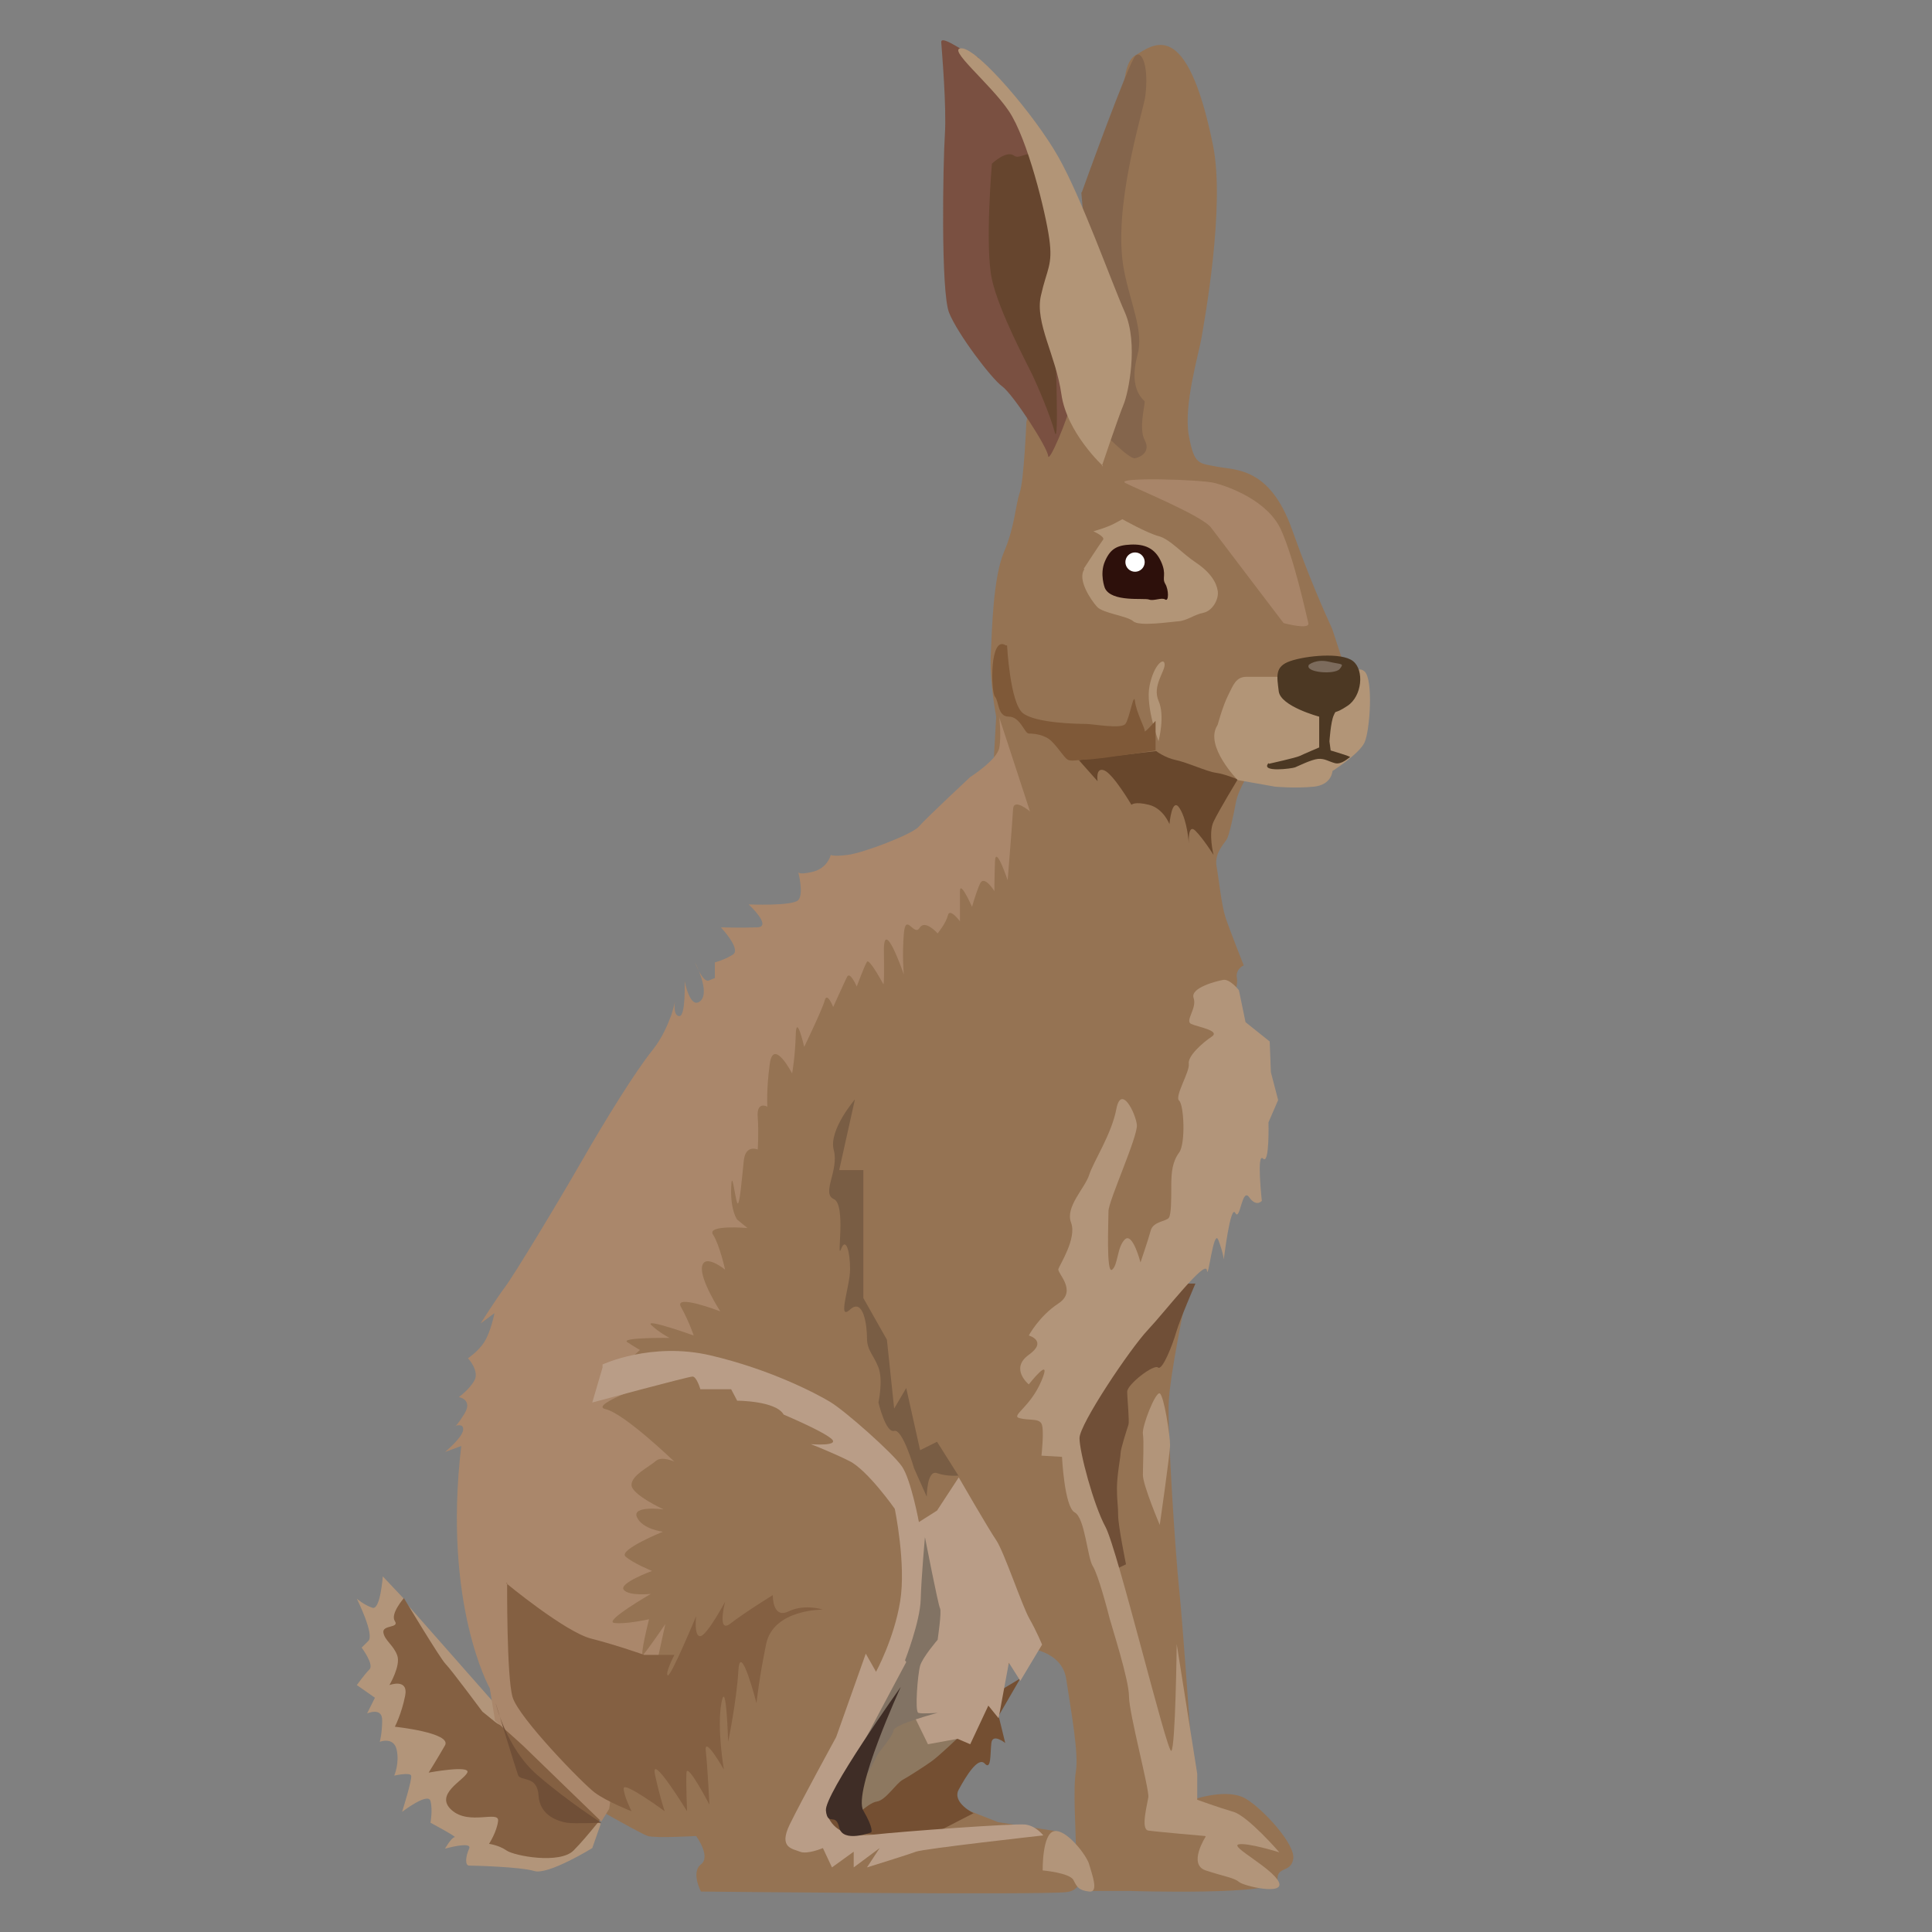 <?xml version="1.0" encoding="UTF-8"?><svg id="Complications" xmlns="http://www.w3.org/2000/svg" viewBox="0 0 32 32"><rect x="0" y="0" width="32" height="32" fill="#808080" stroke="none"/><defs><style>.cls-1{fill:#744f32;}.cls-1,.cls-2,.cls-3,.cls-4,.cls-5,.cls-6,.cls-7,.cls-8,.cls-9,.cls-10,.cls-11,.cls-12,.cls-13,.cls-14,.cls-15,.cls-16,.cls-17,.cls-18,.cls-19,.cls-20,.cls-21,.cls-22,.cls-23{stroke-width:0px;}.cls-2{fill:#2d100b;}.cls-3{fill:none;}.cls-4{fill:#7f5938;}.cls-5{fill:#4c3823;}.cls-6{fill:#1b120f;opacity:.22;}.cls-7{fill:#7a5041;}.cls-8{fill:#704f37;}.cls-9{fill:#b99d87;}.cls-10{fill:#84654c;}.cls-11{fill:#3f2d26;}.cls-12{fill:#827364;}.cls-13{fill:#aa876b;}.cls-14{fill:#846042;}.cls-15{fill:#a88569;}.cls-16{fill:#66452e;}.cls-17{fill:#68472c;}.cls-18{fill:#b29577;}.cls-19{fill:#8d7860;}.cls-20{fill:#b2957a;}.cls-21{fill:#fff;}.cls-22{fill:#7c6b5c;}.cls-23{fill:#957353;}</style></defs><rect class="cls-3" width="32" height="32"/><path class="cls-23" d="M18.64,2.08s-.13-.99.16-1.16.85-.68,1.29,1.48c.21,1.02-.15,2.96-.19,3.2s-.3,1.11-.21,1.61.17.46.47.52.87,0,1.24,1.04.65,1.6.67,1.66.28.86.28.86l-1.63,1.46s-.21.32-.25.54-.11.54-.15.61-.21.23-.17.45.08.64.15.85.3.79.3.79c0,0-.15.06-.11.23s-.81,4.22-.81,4.22l-.07,1.23s-.22,1.05-.25,1.52.11,2.56.17,3.13.18,2.31.18,2.31l.11,1.16s.52-.17.81,0,.83.76.79,1-.28.11-.26.36-2.45.17-2.45.17h-.71s-.18-.47-.18-.73-.05-.96,0-1.25-.08-1-.16-1.53-.79-.53-.79-.53l-1.21,2.17-.12.34.99.39s.5.08.9.14.73.97.23,1.02-6.05-.01-6.05-.01c0,0-.17-.32,0-.45s-.08-.47-.08-.47c0,0-.67.04-.8,0s-1.24-.68-1.24-.68l-.45-4.37,1.24-4.58,2.3-3.92,3.1-3.28.78-1,.04-.71s-.11-.57-.09-1.01.04-1.3.22-1.72.19-.78.26-.98.11-1.17.11-1.17l.13-.59,1.27-3.58.18-.75Z"/><path class="cls-20" d="M6.68,26.47l-.34-.36s-.04.56-.17.52-.26-.15-.26-.15c0,0,.3.6.19.7l-.11.11s.21.28.13.36-.21.26-.21.26l.3.21-.13.26s.25-.11.25.11-.04.36-.04.36c0,0,.23-.09.28.13s-.04.43-.04.43c0,0,.26-.06.28,0s-.15.6-.15.6c0,0,.43-.33.47-.18s0,.36,0,.36c0,0,.45.24.4.24s-.16.19-.16.19c0,0,.46-.13.4,0s-.07.28,0,.28.85.02,1.08.09.96-.38.96-.38l.14-.4-3.27-3.71Z"/><path class="cls-14" d="M8.38,28.39s.03.3-.18.13l-.21-.17s-.52-.7-.61-.79-.69-1.09-.69-1.09c0,0-.23.26-.15.38s-.21.06-.19.19.17.21.23.38-.13.49-.13.49c0,0,.32-.12.26.18s-.17.51-.17.51c0,0,.95.1.83.31s-.27.45-.27.45c0,0,.7-.13.64,0s-.55.36-.26.62.79,0,.77.18-.15.38-.15.38c0,0,.16.02.29.11s.88.23,1.11,0,.59-.7.59-.7l-1.71-1.58Z"/><path class="cls-13" d="M8.11,27.96s-.78-1.39-.47-4.01l-.27.1s.28-.23.3-.36-.14-.07-.14-.07c0,0,.01.04.16-.2s-.09-.28-.09-.28c0,0,.18-.13.26-.28s-.1-.36-.11-.36.16-.1.27-.27.17-.48.17-.48l-.23.17s.26-.41.41-.61.87-1.39,1.26-2.07.89-1.49,1.18-1.85c.16-.2.25-.42.31-.58.04-.13.06-.22.06-.22,0,0-.04.23.07.24s.09-.58.09-.58c0,0,.09.48.26.33s-.09-.64-.09-.64c0,0,.13.34.23.3l.1-.04v-.26s.16-.04.3-.13-.2-.45-.2-.45c0,0,.34.01.6,0s-.14-.38-.14-.38c0,0,.72.03.82-.07s0-.47,0-.47c0,0-.01.06.24,0s.3-.28.3-.28c0,0,.03.03.28,0s1.07-.34,1.18-.47.85-.82.85-.82c0,0,.44-.28.48-.48s0-.51,0-.51l.51,1.56s-.27-.23-.28-.04-.09,1.18-.09,1.18c0,0-.2-.6-.21-.31s-.01.49-.01.49c0,0-.17-.28-.24-.12s-.13.38-.13.38c0,0-.2-.45-.2-.26v.5s-.17-.23-.2-.1-.17.3-.17.3c0,0-.21-.24-.3-.09s-.23-.27-.26.1,0,.67,0,.67c0,0-.34-.99-.33-.38s-.01.54-.01.54c0,0-.23-.43-.27-.37s-.17.41-.17.41c0,0-.11-.26-.16-.16s-.23.5-.23.5c0,0-.1-.26-.14-.11s-.34.77-.34.77c0,0-.13-.57-.14-.2s-.06.64-.06.64c0,0-.31-.6-.37-.16s-.04.71-.04.71c0,0-.18-.1-.16.17s0,.54,0,.54c0,0-.2-.09-.23.18s-.07.8-.11.7-.09-.6-.1-.23.1.51.1.51l.17.14s-.68-.06-.57.11.2.58.2.58c0,0-.33-.27-.38-.06s.3.75.3.75c0,0-.78-.3-.65-.07s.21.47.21.47c0,0-.84-.3-.7-.17s.3.21.3.21c0,0-.82-.01-.7.07s.21.13.21.13c0,0-.65.57-.58.6s.92-.1.92-.1c0,0-1.22.41-.91.48s1.14.87,1.14.87c0,0-.21-.1-.31-.01s-.41.24-.4.4.53.4.53.4c0,0-.53-.07-.44.13s.43.24.43.24c0,0-.74.3-.62.41s.44.24.44.24c0,0-.55.2-.47.31s.45.07.45.07c0,0-.78.45-.61.48s.58-.06.58-.06c0,0-.17.67-.09.58s.36-.5.36-.5l-.18.82-.65.23v1.31s-.1.7-.1.7l-.13.21s-1.22-1.18-1.28-1.24-.48-.43-.48-.43l-.09-.55Z"/><path class="cls-1" d="M16.14,30.04s-.38-.18-.26-.4.32-.55.43-.43.09-.17.11-.34.23,0,.23,0l-.11-.45.36-.62-1.85,1.11-.93.76s-.58.4-.4.58,1.69.15,1.69.15l.72-.37Z"/><path class="cls-14" d="M8.38,26.22s.98.81,1.41.92.88.27.88.27h.5s-.16.31-.11.34.47-.98.47-.98c0,0-.04.34.07.33s.41-.57.41-.57c0,0-.14.54.09.36s.7-.47.7-.47c0,0-.01.4.26.27s.57-.03.57-.03c0,0-.82-.01-.94.57s-.16.98-.16.98c0,0-.27-1.05-.3-.54s-.17,1.18-.17,1.18c0,0-.03-1.07-.11-.65s.04,1.11.04,1.11c0,0-.33-.58-.3-.31s.06.89.06.89c0,0-.37-.71-.38-.53s.01.64.01.64c0,0-.62-1.01-.53-.6s.16.6.16.6c0,0-.68-.5-.68-.38s.13.38.13.38c0,0-.41-.16-.61-.31s-1.26-1.24-1.36-1.58-.09-1.89-.09-1.89Z"/><path class="cls-19" d="M14.07,30.18s.3-.32.45-.34.32-.3.43-.36.34-.21.47-.3.45-.4.45-.4l.02-.45-.32-1-.3-.28-1.36,2.54.16.59Z"/><path class="cls-9" d="M9.98,22.6s.81-.38,1.79-.15,1.73.62,1.98.77,1.04.85,1.19,1.07.28.92.28.92l.3-.19.36-.55s.49.85.62,1.04.43,1.09.55,1.3.21.43.21.43l-.36.6-.19-.3-.17.92-.17-.21-.3.64-.21-.09-.49.09-.45-.92s-.85,1.34-.89,1.41-.4.48-.34.65.21.42.75.36,2.36-.19,2.54-.17.3.18.3.18c0,0-1.98.22-2.11.27s-.81.26-.81.26l.21-.32-.43.32v-.26l-.36.26-.15-.32s-.26.11-.38.06-.36-.06-.17-.45.77-1.45.77-1.45l.49-1.38.17.3s.3-.55.4-1.17-.09-1.53-.09-1.53c0,0-.45-.64-.75-.79s-.64-.28-.64-.28c0,0,.49.04.34-.09s-.79-.4-.79-.4c-.13-.23-.77-.23-.77-.23l-.1-.19h-.51s-.06-.21-.13-.21-1.66.43-1.66.43l.17-.58Z"/><path class="cls-12" d="M14.99,27.5s.25-.64.26-1.01.07-1.03.07-1.03c0,0,.22,1.13.25,1.18s-.04.52-.04.52c0,0-.25.29-.29.43s-.09.76-.03.78.32,0,.32,0c0,0-.72.19-.73.29s-.25.36-.28.43-.28.56-.38.63-.24.5-.32.31.55-1.29.6-1.39.59-1.11.59-1.11Z"/><path class="cls-6" d="M15.88,24.45l-.36-.57-.28.14-.23-1.03-.2.34-.12-1.14-.39-.69v-2.12h-.4l.26-1.17s-.44.51-.35.84-.21.72,0,.81.04,1.04.12.83.15.04.15.33-.22.87,0,.67.28.26.28.47.11.28.19.49,0,.58,0,.58c0,0,.12.51.26.47s.33.62.33.62l.21.47s0-.45.17-.39.36.04.36.04Z"/><path class="cls-20" d="M17.27,30.98s.45.04.51.16.09.17.26.19.04-.3,0-.45-.38-.59-.58-.55-.19.65-.19.65Z"/><path class="cls-8" d="M18.12,22.64l1.28-1.38h.4s-.26.6-.32.81-.23.64-.3.58-.51.28-.51.4.04.49.02.55-.13.4-.13.47-.06.36-.06.58.02.28.02.45.13.81.13.81l-.23.11s-.85-2.39-.72-2.68.43-.68.43-.68Z"/><path class="cls-20" d="M19.97,30.42s-.3.46,0,.56.47.12.55.19.77.23.66,0-.8-.58-.67-.62.68.13.68.13c0,0-.52-.6-.76-.67s-.6-.2-.6-.2v-.43l-.34-2.15s-.02,1.73-.09,1.77-.89-3.34-1.09-3.71-.43-1.24-.43-1.47.83-1.47,1.13-1.79.96-1.18.98-.99.11-.71.19-.5.09.32.09.32c0,0,.11-.92.19-.77s.11-.43.23-.26.21.06.21.06c0,0-.09-.81.02-.7s.09-.6.09-.6l.16-.37-.12-.46-.02-.51-.4-.32-.11-.53s-.15-.19-.26-.17-.55.13-.49.3-.15.38-.04.43.49.11.34.21-.4.32-.38.45-.24.54-.16.61.11.71,0,.86-.13.32-.13.55,0,.47-.04.53-.26.06-.3.21-.17.53-.17.53c0,0-.13-.51-.26-.38s-.11.42-.21.5-.06-.8-.06-.97.49-1.24.47-1.43-.26-.68-.34-.26-.38.87-.45,1.09-.4.53-.3.79-.19.7-.21.77.32.36,0,.57-.49.53-.49.53c0,0,.32.09,0,.32s0,.49,0,.49c0,0,.4-.51.21-.06s-.52.58-.36.62.31,0,.36.09,0,.53,0,.53l.34.02s.04.83.21.92.21.75.3.89.25.75.28.87.32,1.01.32,1.29.34,1.54.32,1.67-.13.53,0,.55.94.09.94.09Z"/><path class="cls-8" d="M8.21,28.21s.17.74.69,1.19,1.06.79,1.06.79c0,0-.44.02-.57,0s-.45-.11-.47-.45-.3-.23-.34-.34-.37-1.19-.37-1.19Z"/><path class="cls-11" d="M14.92,27.94s-1.27,1.78-1.24,2.05.16.02.22.28.53.08.53.08c0,0,.05-.05-.13-.36s.62-2.05.62-2.05Z"/><path class="cls-20" d="M19.21,25.26s-.28-.66-.28-.83.02-.56,0-.68.21-.71.28-.67.17.7.17.85-.17,1.32-.17,1.32Z"/><path class="cls-17" d="M17.86,12.58l.32.36s-.04-.24.11-.18.45.57.45.57c0,0,.05-.06.29,0s.34.32.34.32c0,0,.04-.47.17-.26s.15.58.15.58c0,0-.02-.34.11-.21s.3.4.3.4c0,0-.09-.36,0-.55s.4-.7.4-.7c0,0-.21-.09-.36-.11s-.47-.17-.66-.21-.33-.15-.33-.15l-1.29.15Z"/><path class="cls-18" d="M17.95,9.42s.28-.43.32-.48-.16-.14-.16-.14c0,0,.22-.06.35-.13l.13-.07s.41.23.6.28.38.28.62.44.34.33.36.47-.09.33-.24.36-.27.13-.41.14-.65.09-.75,0-.5-.13-.6-.24-.33-.45-.21-.62Z"/><path class="cls-2" d="M18.3,9.74s-.09-.23,0-.44.2-.27.43-.28.4.06.5.28.01.27.07.37.06.3,0,.26-.19.03-.27,0-.62.05-.73-.19Z"/><circle class="cls-21" cx="18.8" cy="9.31" r=".16"/><path class="cls-18" d="M19.19,12.28s-.22-.57-.15-.92.24-.48.25-.36-.21.36-.1.61,0,.66,0,.66Z"/><path class="cls-18" d="M20.17,12s.08-.3.17-.48.13-.31.31-.31h.82l.89.09s.09-.31.24-.18.09.99,0,1.18-.53.47-.53.47c0,0-.01.23-.31.26s-.64,0-.64,0l-.62-.11s-.55-.56-.34-.9Z"/><path class="cls-5" d="M21.02,12.65s.45-.1.51-.13.32-.14.32-.14v-.51s-.64-.17-.67-.42-.07-.41.19-.5.85-.15,1.04,0,.15.58-.09.74-.18.05-.23.16-.07.43-.07.43l.02.15s.34.1.32.11-.14.13-.25.1-.17-.08-.28-.07-.33.12-.38.14-.58.09-.44-.07Z"/><path class="cls-22" d="M21.68,11.01s.12-.1.33-.05.26.02.18.12-.59.06-.51-.07Z"/><path class="cls-15" d="M21.26,10.32s-1.05-1.38-1.2-1.58-1.23-.64-1.42-.74,1.25-.06,1.48,0,.88.29,1.1.78.42,1.42.45,1.54-.41,0-.41,0Z"/><path class="cls-7" d="M16.19.95c-.09.01-.61-.4-.6-.25s.09,1.07.06,1.53-.07,2.6.07,2.95.7,1.09.88,1.22.75,1.01.76,1.15.33-.62.39-.91-.07-2.6-.07-2.6l-.74-2.1-.75-1Z"/><path class="cls-16" d="M16.43,2.71s.24-.23.37-.13.41-.34.56.48.11,1.96.11,2.23.08,2.17,0,1.87-.29-.78-.37-.95-.55-1.04-.67-1.58,0-1.93,0-1.93Z"/><path class="cls-10" d="M17.92,3.18s.78-2.17.89-2.26.22.2.16.67c-.02.21-.56,1.86-.35,2.9.11.56.33,1,.22,1.39-.16.59.12.75.12.77,0,.09-.1.45,0,.64s-.06.28-.16.3-.54-.44-.54-.44l-.35-3.96Z"/><path class="cls-18" d="M18.27,7.72s-.6-.55-.69-1.19-.44-1.18-.34-1.63.2-.5.14-.94-.36-1.66-.67-2.12-1.05-1.05-.78-1.04,1.21,1.11,1.6,1.8.87,2.05,1.1,2.57.06,1.34-.02,1.53-.36,1.02-.36,1.02Z"/><path class="cls-4" d="M16.68,10.69s.05.95.26,1.12.92.18,1.04.18.59.09.66,0,.14-.55.16-.37.17.45.16.49.18-.17.18-.17v.49s-.98.15-1.13.15-.27.04-.33,0-.14-.18-.26-.3-.31-.13-.38-.13-.14-.28-.33-.28-.16-.25-.23-.33-.09-1.03.18-.85Z"/></svg>